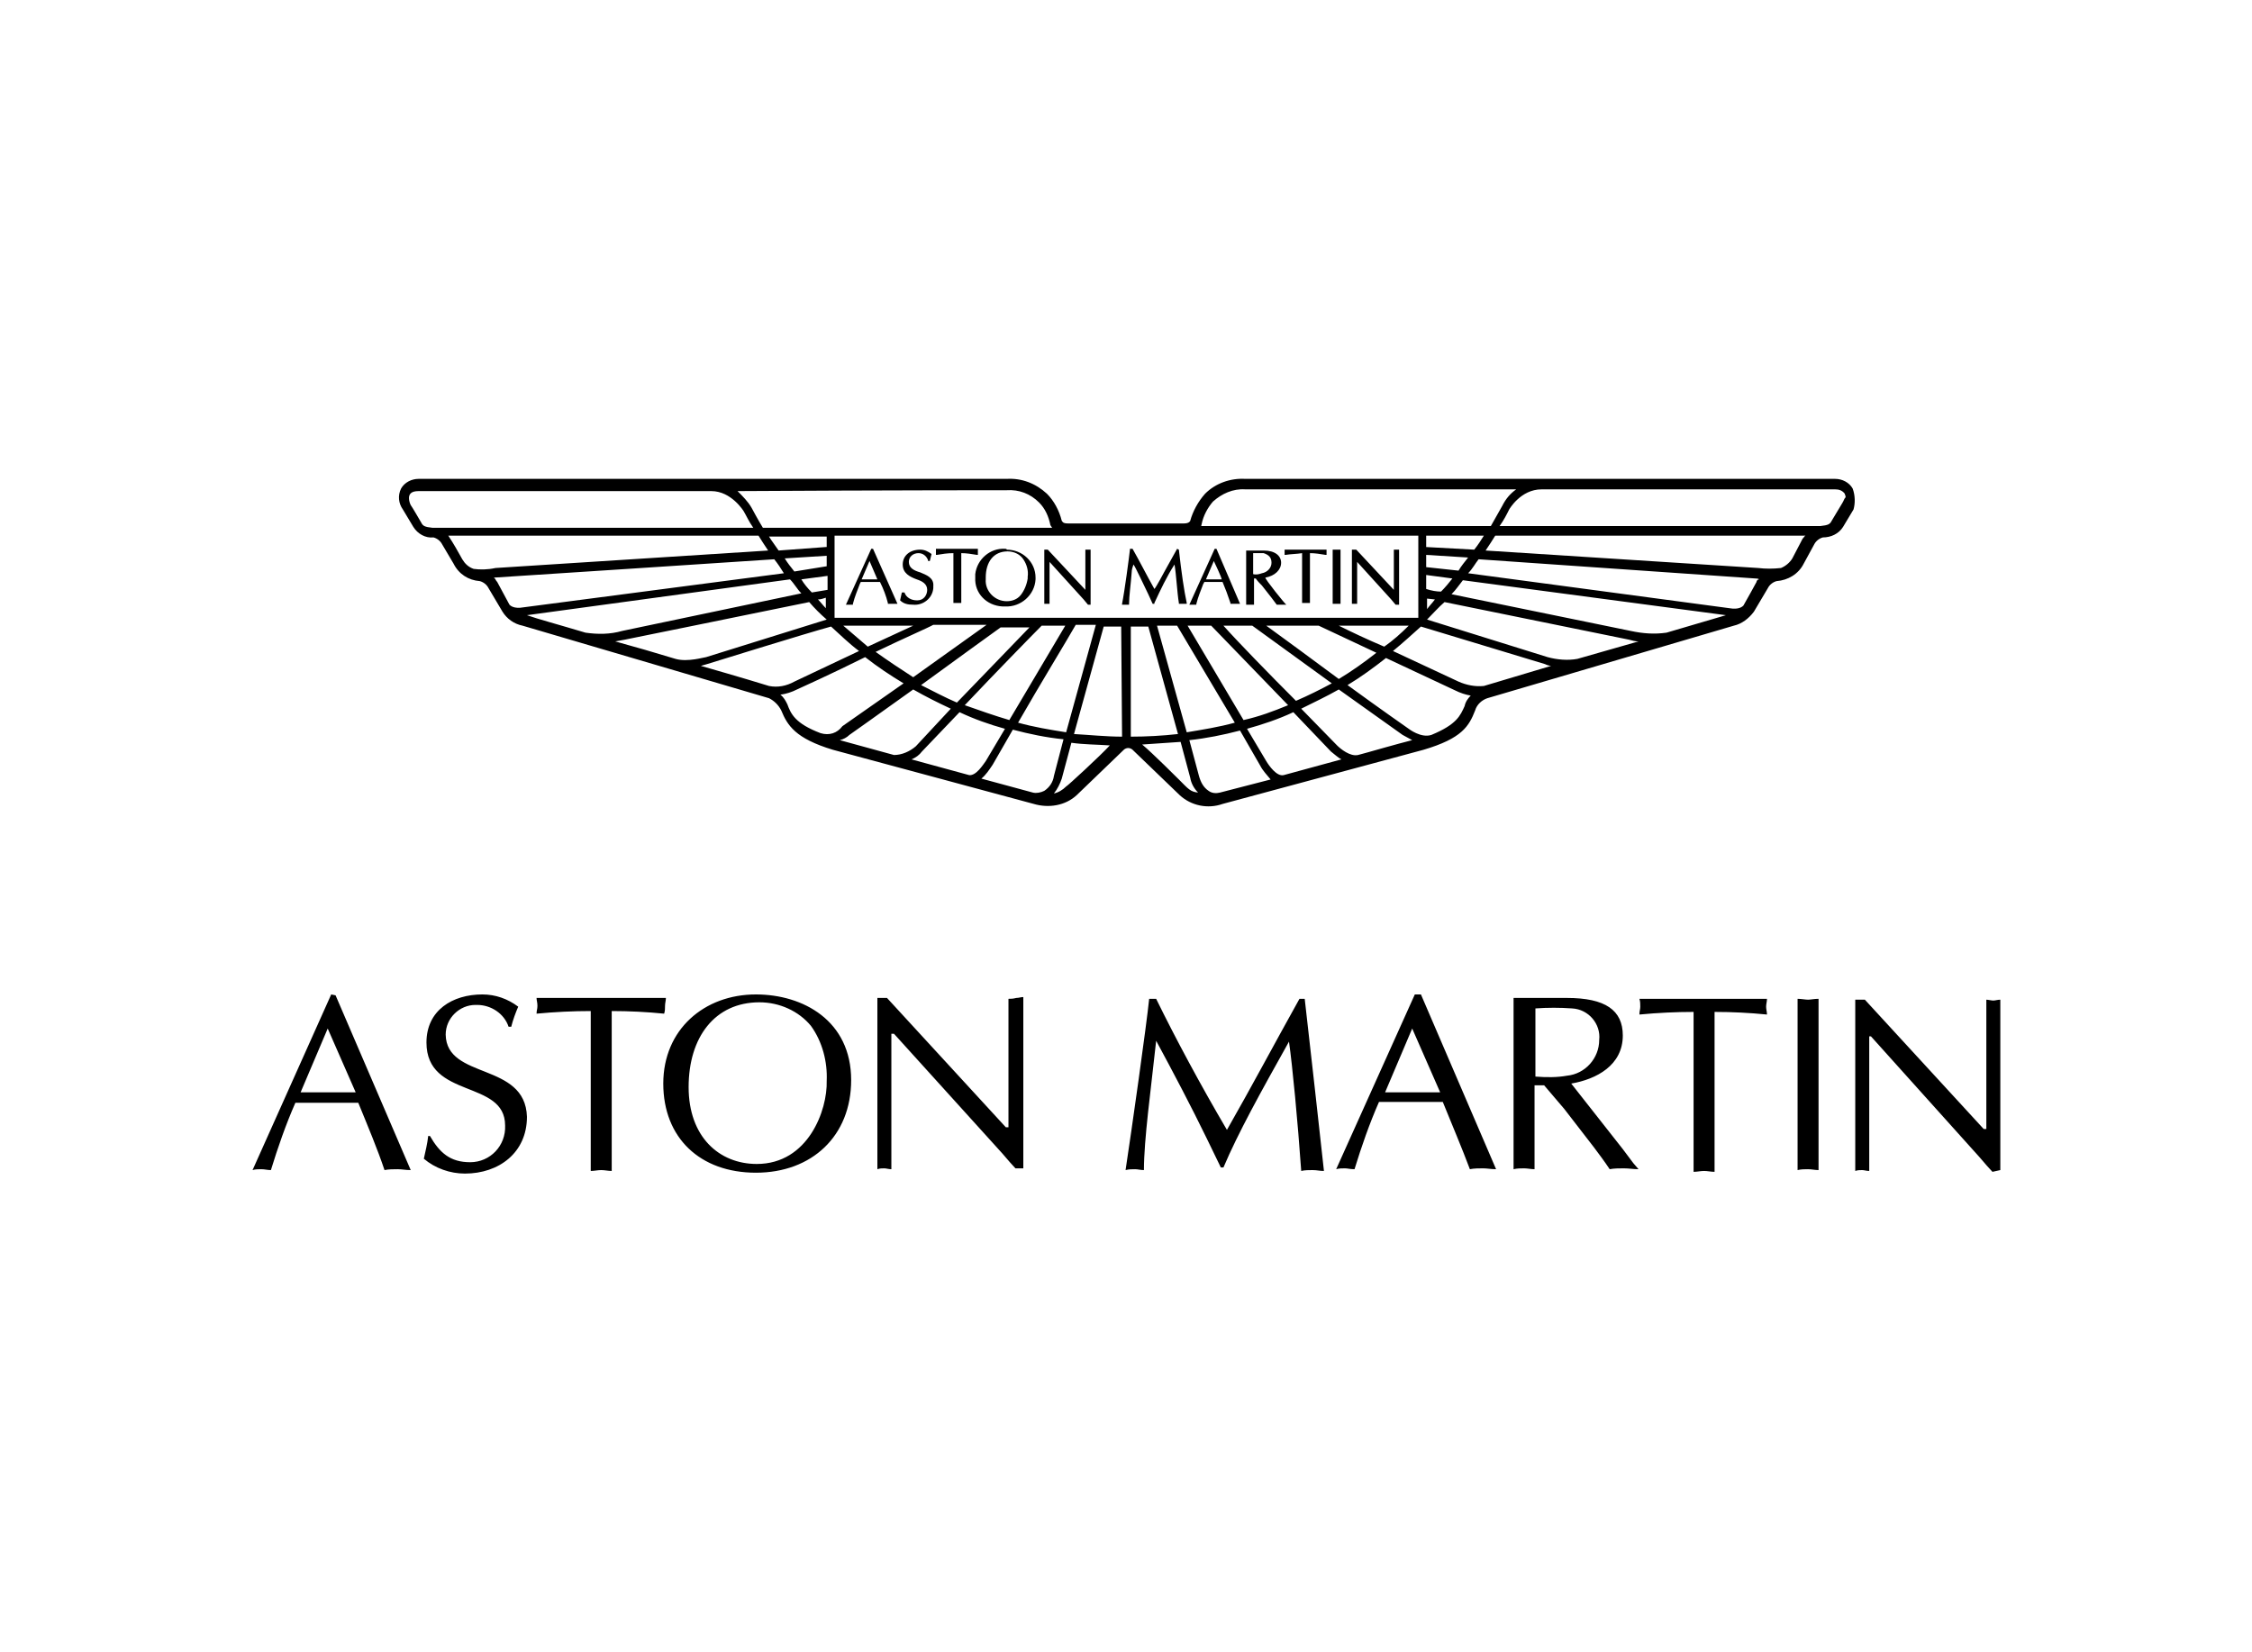 <?xml version="1.0" encoding="utf-8"?>
<!-- Generator: Adobe Illustrator 26.0.3, SVG Export Plug-In . SVG Version: 6.00 Build 0)  -->
<svg version="1.0" id="Layer_1" xmlns="http://www.w3.org/2000/svg" xmlns:xlink="http://www.w3.org/1999/xlink" x="0px" y="0px"
	 viewBox="0 0 257.7 189.1" style="enable-background:new 0 0 257.7 189.1;" xml:space="preserve">
<path d="M212,55.9c-0.4-0.7-1.2-1.1-2-1.1h-67.5c-1.7-0.1-3.4,0.5-4.6,1.7c-0.8,0.9-1.4,2-1.7,3.1c0,0-0.1,0.3-0.7,0.3h-13.3
	c-0.6,0-0.6-0.2-0.7-0.3c-0.3-1.2-0.9-2.3-1.7-3.1c-1.3-1.2-2.9-1.8-4.6-1.7H47.9c-0.8,0-1.6,0.4-2,1.1c-0.4,0.8-0.3,1.7,0.2,2.4
	l1.2,2c0.5,0.8,1.4,1.3,2.3,1.2c0.4,0.1,0.8,0.4,1,0.8l1.3,2.2c0.6,1.2,1.7,1.9,3,2c0.4,0.1,0.8,0.4,1,0.8l1.6,2.7
	c0.5,0.8,1.3,1.4,2.3,1.6l28.2,8.3c0.6,0.3,1.1,0.8,1.4,1.4c0.7,1.7,1.6,3.2,5.9,4.5l23,6.2c1.7,0.5,3.6,0.2,4.9-1l5.4-5.2
	c0.1-0.1,0.3-0.2,0.5-0.2c0.2,0,0.4,0.1,0.5,0.2l5.4,5.2c1.3,1.2,3.2,1.6,4.9,1l23-6.2c4.4-1.3,5.2-2.7,5.9-4.5
	c0.2-0.7,0.8-1.2,1.4-1.4l28.2-8.3c0.9-0.2,1.7-0.8,2.3-1.6l1.6-2.7c0.2-0.4,0.6-0.7,1-0.8c1.3-0.1,2.5-0.8,3.1-2l1.2-2.2
	c0.2-0.4,0.6-0.7,1-0.8c0.9,0,1.8-0.4,2.3-1.2l1.2-2C212.3,57.6,212.3,56.7,212,55.9z M137.5,60c0.2-1,0.7-1.9,1.3-2.6
	c1-0.9,2.3-1.5,3.7-1.4h31c-0.7,0.5-1.2,1.1-1.6,1.9c-0.4,0.7-0.8,1.4-1.3,2.3h-33.1C137.4,60.2,137.5,60.1,137.5,60z M163.2,67.4
	v-1.6l3,0.4c-0.4,0.5-0.8,1-1.3,1.5C164.4,67.7,163.8,67.6,163.2,67.4z M164.2,68.6c-0.3,0.4-0.6,0.7-0.9,1.1v-1.2L164.2,68.6z
	 M163.2,64.9v-1.4l4.8,0.3c-0.4,0.5-0.8,1-1.1,1.5L163.2,64.9z M163.2,62.6v-1.3h6.6c-0.3,0.5-0.7,1.1-1.1,1.6L163.2,62.6z
	 M115.2,56.1c1.4-0.1,2.7,0.4,3.7,1.4c0.7,0.7,1.1,1.6,1.3,2.6l0.2,0.3H87.3c-0.5-0.8-1.3-2.3-1.3-2.3c-0.4-0.7-1-1.3-1.6-1.9
	C100.3,56.1,115.3,56.1,115.2,56.1L115.2,56.1z M92.9,67.8c-0.5-0.5-0.9-1-1.2-1.5l3-0.4v1.6L92.9,67.8z M94.5,68.4v1.2
	c-0.3-0.3-0.6-0.7-0.9-1C93.9,68.6,94.2,68.5,94.5,68.4L94.5,68.4z M90.9,65.4c-0.4-0.5-0.8-1-1.1-1.5l4.8-0.3v1.2L90.9,65.4z
	 M94.5,62.6L89.1,63c-0.4-0.6-0.8-1.1-1.1-1.6h6.6V62.6z M49.5,60.4c-0.9-0.1-1.1-0.2-1.3-0.6c0,0-1.1-1.9-1.2-2
	c-0.1-0.2-0.2-0.5-0.2-0.8c0-0.5,0.3-0.8,1.1-0.8h33.5c2.3,0,3.7,2.3,3.7,2.3c0.3,0.5,0.6,1.2,1.1,1.9L49.5,60.4z M54.2,65.1
	c-0.6-0.2-1-0.6-1.3-1.1c-0.5-0.9-1-1.8-1.6-2.7h35.5c0.3,0.5,0.7,1.1,1.1,1.7l-31.2,2C55.8,65.2,54.9,65.2,54.2,65.1L54.2,65.1z
	 M59.9,69.5c-1.1,0.2-1.5-0.2-1.6-0.3l-1.4-2.6c-0.2-0.2-0.2-0.4-0.4-0.5c0.2,0,32.1-2.1,32.1-2.1c0.4,0.5,0.8,1.1,1.1,1.6
	L59.9,69.5z M67,72.4c-3-0.9-5.6-1.6-6.7-2l30.1-4.1c0.5,0.5,0.8,1.1,1.3,1.6l-20.5,4.3C69.8,72.6,68.4,72.6,67,72.4L67,72.4z
	 M77.3,75.4c-2.3-0.7-4.7-1.4-6.9-2c0.6-0.1,1.1-0.2,1.1-0.2s14.8-3,21.1-4.3c0.6,0.7,1.3,1.4,2,2l-13.8,4.3
	C80.6,75.2,78.7,75.8,77.3,75.4L77.3,75.4z M88,78.5c-0.3-0.1-3.6-1.1-7.8-2.3l0.7-0.2c0,0,11.6-3.6,14.2-4.3c1,0.9,2,1.9,3.2,2.8
	l-7.4,3.5C90,78.5,89,78.7,88,78.5z M112.9,71.5l-8.4,6c-1.4-0.9-2.9-1.9-4.3-2.9c3.1-1.5,6.1-2.8,6.6-3.1L112.9,71.5z M115.5,82.4
	c-1.7-0.5-3.4-1.1-5.1-1.7c3.5-3.7,7.7-8,8.8-9.1h2.7L115.5,82.4z M123.1,71.5h2.3l-3.4,12.3c-1.9-0.3-3.7-0.6-5.5-1.1
	C118.9,78.5,122.2,73.1,123.1,71.5L123.1,71.5z M109.5,80.4c-1.4-0.6-2.7-1.3-4.1-2c4-2.9,8.1-5.9,9.1-6.6h3.3L109.5,80.4z M99.3,74
	c-0.1-0.1-2-1.7-2.8-2.4h8L99.3,74z M93.9,83.9c-2.9-1.1-3.4-2.2-3.8-3.3c-0.2-0.4-0.4-0.8-0.8-1.1c0.7-0.1,1.3-0.3,1.9-0.6
	c0,0,4-1.8,7.8-3.7c1.4,1.1,2.9,2.1,4.4,3l-7,4.9C95.8,83.9,94.9,84.2,93.9,83.9z M102.3,86.4l-6.2-1.7c0.4-0.1,0.8-0.3,1.1-0.6
	c0,0,3.4-2.4,7.3-5.2c1.4,0.8,2.8,1.5,4.3,2.2l-4,4.3C104.1,86,103.2,86.4,102.3,86.4z M110.9,88.7l-6.6-1.8
	c0.5-0.2,0.9-0.5,1.2-0.9c0,0,1.9-2,4.3-4.5c1.7,0.8,3.4,1.4,5.2,1.9l-2.2,3.7C112.5,87.5,111.7,88.8,110.9,88.7z M120.6,88.8
	c-0.1,0.7-0.5,1.3-1.1,1.7c-0.4,0.2-0.9,0.3-1.3,0.2l-5.9-1.6c0.5-0.4,0.9-1,1.3-1.6l2.3-4c1.9,0.5,3.8,0.9,5.8,1.1L120.6,88.8z
	 M122,90c-0.4,0.4-0.9,0.7-1.4,0.8c0.4-0.5,0.7-1.1,0.9-1.7l1.1-4.1c1.4,0.2,2.9,0.2,4.4,0.3C126,86.4,122.1,90,122,90L122,90z
	 M128.4,84.3c-1.8,0-3.7-0.2-5.5-0.3l3.4-12.3h2L128.4,84.3z M95.5,70.7v-9.4h66.8v9.4L95.5,70.7z M135.9,71.6h2.7l8.8,9.1
	c-1.7,0.7-3.3,1.3-5.1,1.7L135.9,71.6z M141.3,82.7c-1.8,0.5-3.7,0.8-5.5,1.1l-3.4-12.2h2.3L141.3,82.7z M140,71.6h3.3l9.1,6.6
	c-1.3,0.7-2.7,1.4-4.1,2C145.3,77.2,141.6,73.4,140,71.6z M144.9,71.6h6l6.6,3.1c-1.4,1.1-2.8,2.1-4.3,3
	C150.1,75.4,146.7,72.9,144.9,71.6L144.9,71.6z M153.2,71.6h8c-0.9,0.9-1.8,1.7-2.8,2.4C156.5,73.2,154.6,72.3,153.2,71.6z
	 M129.4,84.3V71.7h2l3.4,12.3C133,84.2,131.2,84.3,129.4,84.3z M134.9,89.2c0,0-3.1-3.1-4.2-4c1.5-0.1,3-0.2,4.4-0.3l1.1,4.1
	c0.1,0.6,0.4,1.2,0.9,1.7C136.2,90.6,136,90.3,134.9,89.2z M139.6,90.7c-0.4,0.1-0.9,0.1-1.3-0.2c-0.6-0.4-0.9-1-1.1-1.7l-1.1-4.1
	c1.9-0.2,3.9-0.6,5.8-1.1l2.3,4c0.3,0.6,0.8,1.1,1.2,1.6L139.6,90.7z M146.9,88.7c-0.8,0.2-1.7-1.1-2-1.6l-2.2-3.7
	c1.8-0.5,3.6-1.1,5.3-1.9l4.3,4.5c0.4,0.3,0.8,0.7,1.2,0.9L146.9,88.7z M156.5,86.1l-1.1,0.3c-0.9,0.2-2-0.7-2.4-1.1l-4.1-4.2
	c1.4-0.7,2.9-1.4,4.3-2.2l7.3,5.2c0.4,0.2,0.7,0.4,1.1,0.6C160,85.1,156.5,86.1,156.5,86.1L156.5,86.1z M167.6,80.8
	c-0.5,1.1-0.9,2.1-3.8,3.3c-1.2,0.4-2.6-0.7-2.6-0.7s-3.3-2.3-7-5c1.5-0.9,3-2,4.4-3.1l7.9,3.7c0.6,0.3,1.2,0.5,1.8,0.6
	C168,79.9,167.7,80.3,167.6,80.8L167.6,80.8z M169.8,78.5c-1,0.1-2-0.1-2.9-0.5l-7.5-3.5c1.1-0.9,2.2-1.9,3.2-2.8l14.2,4.3
	c0.2,0.1,0.5,0.2,0.7,0.2L169.8,78.5z M180.5,75.4c-1.1,0.2-2.3,0.1-3.4-0.2l-13.8-4.3c0.7-0.7,1.3-1.4,2-2l21.1,4.3
	c0.4,0.1,0.7,0.2,1.1,0.2L180.5,75.4z M190.7,72.4c-1.4,0.2-2.7,0.1-4.1-0.2L166.1,68c0.5-0.5,0.9-1.1,1.3-1.6l30.1,4L190.7,72.4z
	 M201,66.6c0,0-1.2,2.2-1.5,2.7c-0.1,0.1-0.5,0.5-1.6,0.3l-29.9-4c0.5-0.5,0.8-1.1,1.2-1.6l31.7,2.2c0.1,0,0.3,0,0.4,0.1
	C201.1,66.3,201,66.5,201,66.6L201,66.6z M206.3,61.6l-1.2,2.3c-0.3,0.5-0.8,0.9-1.3,1.1c-0.9,0.1-1.8,0.1-2.6,0l-31.2-2
	c0.4-0.6,0.8-1.2,1.1-1.7h35.5C206.4,61.4,206.4,61.6,206.3,61.6L206.3,61.6z M210.8,57.6l-1.2,2c-0.2,0.4-0.4,0.5-1.3,0.6h-36.7
	c0.5-0.7,0.8-1.3,1.1-1.9c0,0,1.3-2.3,3.7-2.3h33.6c0.4,0,0.8,0.1,1.1,0.5c0,0.1,0.1,0.2,0.1,0.4C211,57.1,211,57.3,210.8,57.6
	L210.8,57.6z"/>
<path d="M99.9,62.8h-0.2l-2.9,6.4h0.8v-0.1c0.2-0.8,0.5-1.5,0.8-2.3l0.1-0.2h2.2c0.4,0.8,0.7,1.6,0.9,2.4v0.1h1.1L99.9,62.8z
	 M98.6,66.3c0.1-0.2,0.8-1.9,0.9-2.1c0.1,0.2,0.8,1.9,0.9,2.1H98.6z M105.3,65.5c-0.7-0.2-1.3-0.5-1.3-1.2c0-0.6,0.5-1,1.1-1
	c0.5,0,0.9,0.3,1.1,0.8v0.1h0.2l0.2-0.8c-0.4-0.3-0.8-0.5-1.3-0.5c-1.2,0-2,0.7-2,1.7s0.8,1.4,1.6,1.7c0.6,0.2,1.2,0.5,1.2,1.2
	c0,0.6-0.4,1.2-1.1,1.2c0,0-0.1,0-0.1,0c-0.6,0-1.2-0.3-1.4-0.9h-0.3l-0.2,0.9c0.4,0.4,0.9,0.5,1.5,0.5c1.1,0.1,2.2-0.7,2.3-1.9
	c0-0.1,0-0.1,0-0.2C106.9,66.1,106,65.8,105.3,65.5z M111.9,63.5v-0.7h-4.8v0.7h0.1c0.6-0.1,1.2-0.2,1.9-0.2v5.7h0.9v-5.7
	c0.6,0,1.2,0.1,1.8,0.2H111.9z M115,62.8c-1.7-0.1-3.2,1.2-3.4,2.9c0,0.1,0,0.2,0,0.4c-0.1,1.8,1.3,3.2,3.1,3.3c0.1,0,0.2,0,0.3,0
	c1.8,0.1,3.4-1.3,3.5-3.1c0-0.1,0-0.1,0-0.2c0-1.8-1.5-3.2-3.3-3.2C115.2,62.8,115.1,62.8,115,62.8L115,62.8z M116.8,68.1
	c-0.4,0.5-1,0.7-1.6,0.7c-1.4,0-2.5-1.2-2.4-2.5c0-0.1,0-0.1,0-0.2c0-1.8,0.9-3,2.5-3c0.7,0,1.4,0.3,1.8,0.9c0.4,0.6,0.6,1.3,0.5,2
	v0.2C117.5,66.9,117.2,67.6,116.8,68.1L116.8,68.1z M124.8,62.9h-0.6v4.6l-4.3-4.6h-0.4v6.2h0.6v-4.8l3.9,4.3l0.5,0.6h0.3
	L124.8,62.9z M134.9,62.9l-0.2-0.1l-1.5,2.7c0,0-0.9,1.7-1.1,1.9c-0.9-1.6-1.7-3.2-2.5-4.6h-0.3v0.1c-0.1,0.9-0.6,4.7-0.9,6.2v0.1
	h0.8v-0.1c0-0.9,0.2-2.2,0.3-3.6c0-0.3,0.1-0.6,0.2-0.9c0.2,0.2,1.2,2.4,1.7,3.4l0.5,1.1h0.2V69c0.7-1.5,1.4-3,2.3-4.4
	c0.2,1.1,0.3,3.2,0.5,4.4v0.1h0.9v-0.1C135.5,67.6,135.2,65.6,134.9,62.9L134.9,62.9z M139.2,62.8H139l-2.9,6.4h0.8v-0.1
	c0.2-0.8,0.5-1.5,0.8-2.3c0,0,0.1-0.1,0.1-0.2h2.1c0.3,0.7,0.6,1.5,0.9,2.4v0.1h1.1L139.2,62.8z M138,66.3c0.1-0.2,0.8-1.9,0.9-2.1
	c0.1,0.2,0.9,1.9,0.9,2.1H138z M144.8,66.1c1.1-0.2,1.8-0.9,1.8-1.7s-0.7-1.4-2-1.4h-2v6.2h0.9v-3h0.2c0.2,0.3,0.4,0.5,0.7,0.8
	l1.1,1.4l0.6,0.8h1.1C147.1,69.2,144.7,66.2,144.8,66.1L144.8,66.1z M143.4,65.7v-2.4c0.4,0,0.8,0,1.2,0c0.6,0.2,0.9,0.5,0.9,1.1
	c0,0.6-0.5,1.1-1.1,1.2C144.1,65.7,143.8,65.8,143.4,65.7L143.4,65.7z M151.7,62.9H147v0.6h0.1c0.6-0.1,1.3-0.1,1.9-0.2v5.7h0.9
	v-5.7c0.6,0,1.2,0.1,1.8,0.2h0.1V62.9z M152.5,62.9h0.9v6.2h-0.9V62.9z M159.5,67.5l-4.3-4.6h-0.5v6.2h0.6v-4.8l3.9,4.3l0.5,0.6h0.4
	v-6.3h-0.6V67.5z M86.5,113.8c-5.9,0-10.6,4-10.6,10.2s4.2,10.2,10.6,10.2s10.9-4.2,10.9-10.6C97.4,116.8,91.9,113.8,86.5,113.8
	L86.5,113.8z M86.6,133.2c-4.3,0-7.8-3.1-7.8-8.8s3-9.7,8.1-9.7c2.3,0,4.5,1,5.9,2.7c1.3,1.8,1.9,4.1,1.8,6.3
	C94.7,127,92.5,133.2,86.6,133.2L86.6,133.2z M76.1,115.1c0-0.3,0.1-0.6,0.1-0.9H61.4c0,0.3,0.1,0.5,0.1,0.9s-0.1,0.5-0.1,0.9
	c2.1-0.2,4.2-0.3,6.2-0.3v18.3c0.4,0,0.8-0.1,1.2-0.1s0.8,0.1,1.2,0.1v-18.3c2,0,4,0.1,6,0.3C76.1,115.7,76.1,115.4,76.1,115.1z
	 M51,118.4c0-1.9,1.6-3.4,3.4-3.4c0.1,0,0.1,0,0.2,0c1.6,0,3.1,1,3.6,2.5h0.3c0.2-0.8,0.5-1.6,0.8-2.3c-1.2-0.9-2.6-1.4-4.1-1.4
	c-3.4,0-6.4,1.8-6.4,5.5c0,6.5,9,4.2,9,9.5c0.1,2.3-1.7,4.2-4,4.2c0,0,0,0,0,0c-2.3,0-3.5-1.1-4.6-3H49c-0.1,0.9-0.3,1.7-0.5,2.6
	c1.3,1.1,3,1.7,4.7,1.7c3.9,0,7.1-2.4,7.1-6.5C60.1,121.5,51.1,123.6,51,118.4z M115.4,114.3V129h-0.3l-13.6-14.8h-1.1v19.6
	c0.3-0.1,0.5-0.1,0.8-0.1c0.2,0,0.5,0.1,0.8,0.1v-15.5h0.3l12.4,13.7c0.6,0.7,1.2,1.4,1.5,1.7h0.9v-19.6c-0.3,0-0.5,0.1-0.8,0.1
	C115.9,114.3,115.7,114.3,115.4,114.3z M37.9,113.8l-9,20.1c0.3-0.1,0.7-0.1,1-0.1c0.4,0,0.7,0.1,1.1,0.1c0.8-2.6,1.7-5.2,2.8-7.7
	H41c1.1,2.7,2.2,5.3,3,7.7c0.5-0.1,1-0.1,1.5-0.1c0.5,0,0.9,0.1,1.5,0.1l-8.6-20L37.9,113.8L37.9,113.8z M34.4,125l3.1-7.3l3.2,7.3
	H34.4z M205.7,114.3v19.6c0.4-0.1,0.8-0.1,1.2-0.1c0.4,0,0.8,0.1,1.2,0.1v-19.6c-0.5,0-0.9,0.1-1.2,0.1S206.1,114.3,205.7,114.3z
	 M187.6,114.3c0.1,0.3,0.1,0.6,0.1,0.9c0,0.3-0.1,0.5-0.1,0.9c2.1-0.2,4.2-0.3,6.2-0.3v18.3c0.4,0,0.8-0.1,1.2-0.1s0.8,0.1,1.2,0.1
	v-18.3c2,0,4,0.1,6,0.3c0-0.3-0.1-0.6-0.1-0.9s0.1-0.6,0.1-0.9H187.6z M185.7,131.5l-5.9-7.5c2.9-0.5,5.9-2.1,5.9-5.5
	c0-2.9-2-4.3-6.4-4.3h-6.1v19.6c0.4-0.1,0.8-0.1,1.2-0.1c0.4,0,0.8,0.1,1.2,0.1v-9.6h1.1l2.3,2.7l3.4,4.4c0.6,0.8,1.2,1.6,1.8,2.5
	c0.5-0.1,1.1-0.1,1.6-0.1c0.6,0,1.1,0.1,1.7,0.1l-0.6-0.7L185.7,131.5z M175.7,123.2v-7.8c1.4-0.1,2.8-0.1,4.2,0
	c1.9,0.1,3.3,1.8,3.1,3.6c0,0,0,0,0,0c0,2.1-1.6,3.9-3.7,4.1C178.2,123.3,177,123.3,175.7,123.2L175.7,123.2z M149.3,114.3h-0.6
	c-2.9,5.2-5.5,10.1-8.3,15c-3-5.1-5.9-10.5-8.1-15h-0.8c-0.3,3-2,15-2.7,19.6c0.4-0.1,0.7-0.1,1.1-0.1c0.3,0,0.6,0.1,1,0.1
	c0-3.5,0.8-9.2,1.4-14.8c2,3.7,4,7.5,5.8,11.2l1.6,3.3h0.3c1.7-4,4.2-8.5,7.5-14.4c0.4,2.8,1,9.1,1.4,14.8c0.4-0.1,0.9-0.1,1.3-0.1
	c0.5,0,0.8,0.1,1.3,0.1C150.9,128.4,150.1,121.4,149.3,114.3L149.3,114.3z M228.9,133.9v-19.5c-0.3,0-0.6,0.1-0.8,0.1
	s-0.6-0.1-0.8-0.1v14.8H227l-13.6-14.8h-1.1v19.6c0.3-0.1,0.5-0.1,0.8-0.1c0.2,0,0.5,0.1,0.8,0.1v-15.4h0.2l12.4,13.8
	c0.6,0.7,1.2,1.4,1.5,1.7L228.9,133.9z M161.9,113.8l-9,20c0.3-0.1,0.7-0.1,1-0.1c0.3,0,0.6,0.1,1.1,0.1c0.8-2.6,1.7-5.2,2.8-7.7
	h7.3c1.1,2.7,2.2,5.3,3.1,7.7c0.5-0.1,1-0.1,1.5-0.1c0.5,0,0.9,0.1,1.5,0.1l-8.6-20H161.9z M158.5,125l3.1-7.3l3.2,7.3H158.5z"/>
</svg>
